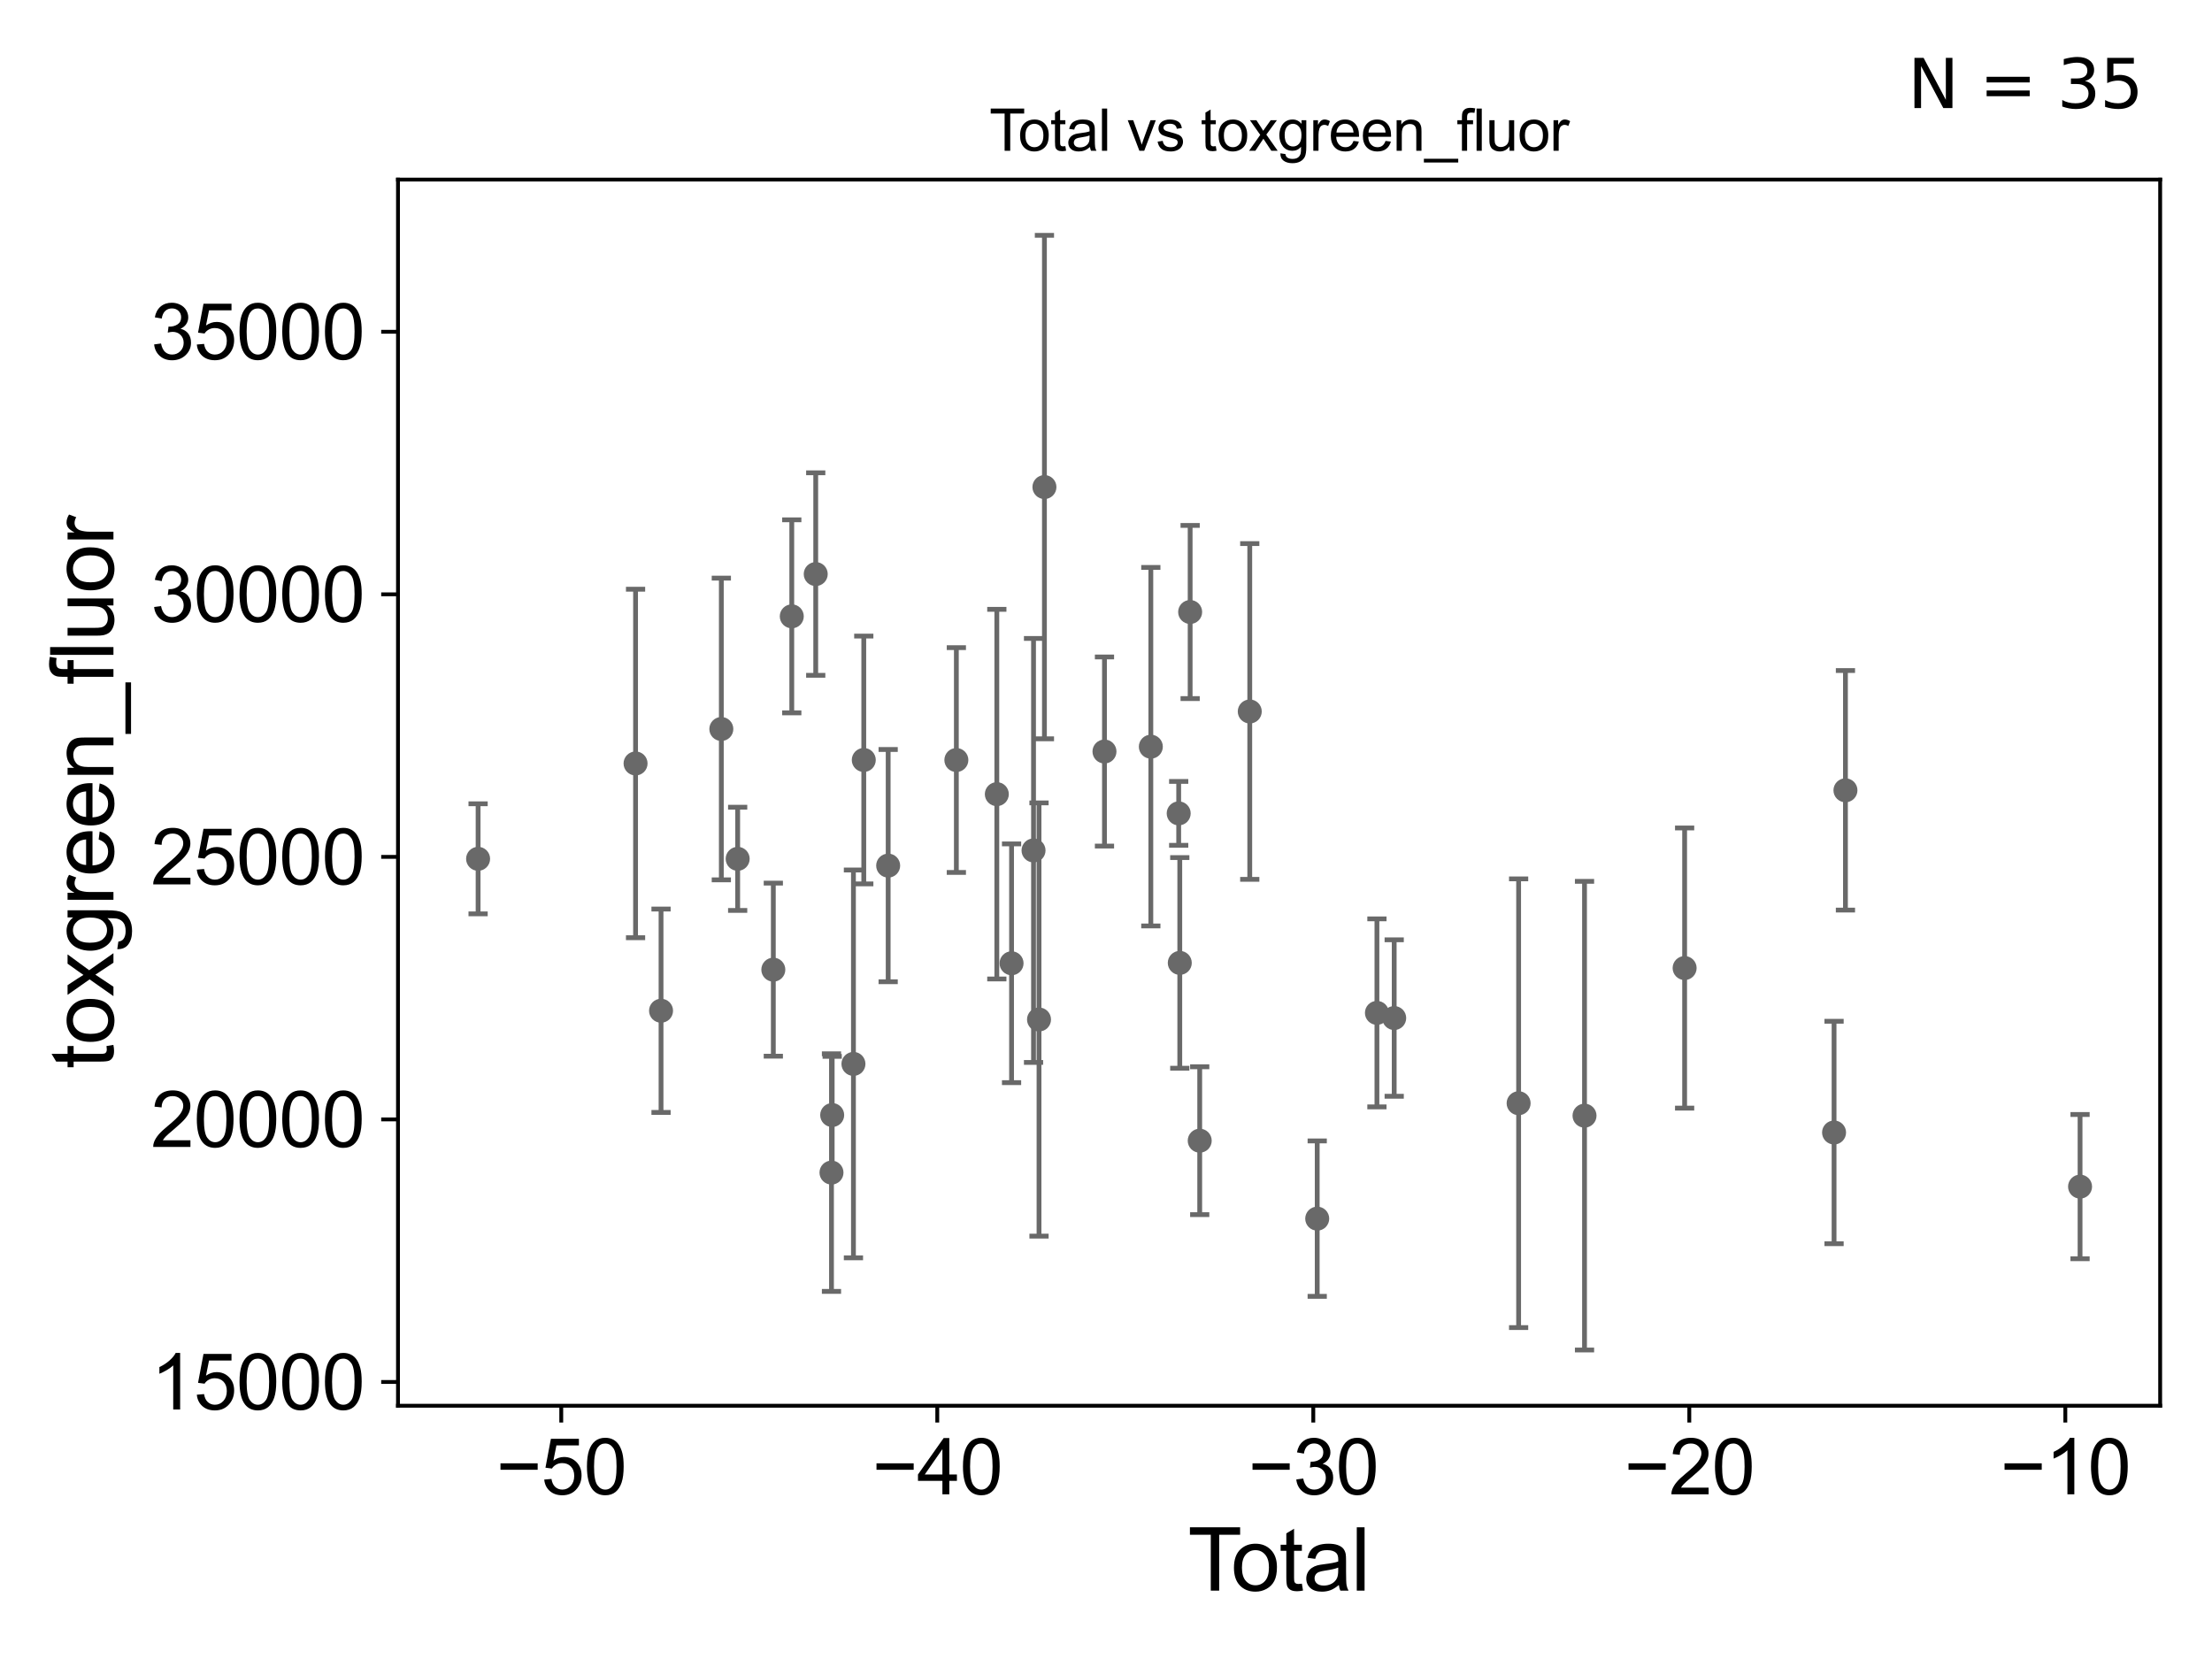 <?xml version="1.0" encoding="utf-8" standalone="no"?>
<!DOCTYPE svg PUBLIC "-//W3C//DTD SVG 1.1//EN"
  "http://www.w3.org/Graphics/SVG/1.1/DTD/svg11.dtd">
<svg xmlns:xlink="http://www.w3.org/1999/xlink" width="460.8pt" height="345.6pt" viewBox="0 0 460.8 345.6" xmlns="http://www.w3.org/2000/svg" version="1.1">
 <defs>
  <style type="text/css">*{stroke-linejoin: round; stroke-linecap: butt}</style>
 </defs>
 <g id="figure_1">
  <g id="patch_1">
   <path d="M 0 345.6 
L 460.8 345.6 
L 460.8 0 
L 0 0 
z
" style="fill: #ffffff"/>
  </g>
  <g id="axes_1">
   <g id="patch_2">
    <path d="M 82.91 292.84 
L 450 292.84 
L 450 37.411 
L 82.91 37.411 
z
" style="fill: #ffffff"/>
   </g>
   <g id="PathCollection_1">
    <defs>
     <path id="m316ec734a6" d="M 0 1.118 
C 0.297 1.118 0.581 1 0.791 0.791 
C 1 0.581 1.118 0.297 1.118 0 
C 1.118 -0.297 1 -0.581 0.791 -0.791 
C 0.581 -1 0.297 -1.118 0 -1.118 
C -0.297 -1.118 -0.581 -1 -0.791 -0.791 
C -1 -0.581 -1.118 -0.297 -1.118 0 
C -1.118 0.297 -1 0.581 -0.791 0.791 
C -0.581 1 -0.297 1.118 0 1.118 
z
" style="stroke: #696969"/>
    </defs>
    <g clip-path="url(#p8ff39dbe0b)">
     <use xlink:href="#m316ec734a6" x="99.596" y="178.908" style="fill: #696969; stroke: #696969"/>
     <use xlink:href="#m316ec734a6" x="230.082" y="156.554" style="fill: #696969; stroke: #696969"/>
     <use xlink:href="#m316ec734a6" x="239.74" y="155.548" style="fill: #696969; stroke: #696969"/>
     <use xlink:href="#m316ec734a6" x="245.543" y="169.441" style="fill: #696969; stroke: #696969"/>
     <use xlink:href="#m316ec734a6" x="245.77" y="200.587" style="fill: #696969; stroke: #696969"/>
     <use xlink:href="#m316ec734a6" x="247.929" y="127.49" style="fill: #696969; stroke: #696969"/>
     <use xlink:href="#m316ec734a6" x="249.923" y="237.626" style="fill: #696969; stroke: #696969"/>
     <use xlink:href="#m316ec734a6" x="217.574" y="101.464" style="fill: #696969; stroke: #696969"/>
     <use xlink:href="#m316ec734a6" x="260.348" y="148.214" style="fill: #696969; stroke: #696969"/>
     <use xlink:href="#m316ec734a6" x="286.839" y="211.002" style="fill: #696969; stroke: #696969"/>
     <use xlink:href="#m316ec734a6" x="290.437" y="212.077" style="fill: #696969; stroke: #696969"/>
     <use xlink:href="#m316ec734a6" x="316.357" y="229.822" style="fill: #696969; stroke: #696969"/>
     <use xlink:href="#m316ec734a6" x="330.085" y="232.413" style="fill: #696969; stroke: #696969"/>
     <use xlink:href="#m316ec734a6" x="350.938" y="201.662" style="fill: #696969; stroke: #696969"/>
     <use xlink:href="#m316ec734a6" x="382.069" y="235.921" style="fill: #696969; stroke: #696969"/>
     <use xlink:href="#m316ec734a6" x="274.4" y="253.865" style="fill: #696969; stroke: #696969"/>
     <use xlink:href="#m316ec734a6" x="384.441" y="164.635" style="fill: #696969; stroke: #696969"/>
     <use xlink:href="#m316ec734a6" x="216.446" y="212.381" style="fill: #696969; stroke: #696969"/>
     <use xlink:href="#m316ec734a6" x="210.726" y="200.667" style="fill: #696969; stroke: #696969"/>
     <use xlink:href="#m316ec734a6" x="132.399" y="159.043" style="fill: #696969; stroke: #696969"/>
     <use xlink:href="#m316ec734a6" x="137.707" y="210.555" style="fill: #696969; stroke: #696969"/>
     <use xlink:href="#m316ec734a6" x="150.266" y="151.863" style="fill: #696969; stroke: #696969"/>
     <use xlink:href="#m316ec734a6" x="153.67" y="178.91" style="fill: #696969; stroke: #696969"/>
     <use xlink:href="#m316ec734a6" x="161.098" y="201.997" style="fill: #696969; stroke: #696969"/>
     <use xlink:href="#m316ec734a6" x="164.942" y="128.393" style="fill: #696969; stroke: #696969"/>
     <use xlink:href="#m316ec734a6" x="215.304" y="177.161" style="fill: #696969; stroke: #696969"/>
     <use xlink:href="#m316ec734a6" x="169.931" y="119.589" style="fill: #696969; stroke: #696969"/>
     <use xlink:href="#m316ec734a6" x="173.358" y="232.283" style="fill: #696969; stroke: #696969"/>
     <use xlink:href="#m316ec734a6" x="177.788" y="221.632" style="fill: #696969; stroke: #696969"/>
     <use xlink:href="#m316ec734a6" x="179.941" y="158.318" style="fill: #696969; stroke: #696969"/>
     <use xlink:href="#m316ec734a6" x="185.021" y="180.324" style="fill: #696969; stroke: #696969"/>
     <use xlink:href="#m316ec734a6" x="199.227" y="158.329" style="fill: #696969; stroke: #696969"/>
     <use xlink:href="#m316ec734a6" x="207.657" y="165.437" style="fill: #696969; stroke: #696969"/>
     <use xlink:href="#m316ec734a6" x="173.214" y="244.273" style="fill: #696969; stroke: #696969"/>
     <use xlink:href="#m316ec734a6" x="433.314" y="247.196" style="fill: #696969; stroke: #696969"/>
    </g>
   </g>
   <g id="matplotlib.axis_1">
    <g id="xtick_1">
     <g id="line2d_1">
      <defs>
       <path id="m9554f28852" d="M 0 0 
L 0 3.5 
" style="stroke: #000000; stroke-width: 0.8"/>
      </defs>
      <g>
       <use xlink:href="#m9554f28852" x="116.919" y="292.84" style="stroke: #000000; stroke-width: 0.8"/>
      </g>
     </g>
     <g id="text_1">
      <!-- −50 -->
      <g transform="translate(103.349 311.293)scale(0.16 -0.16)">
       <defs>
        <path id="ArialMT-2212" d="M 3381 1997 
L 356 1997 
L 356 2522 
L 3381 2522 
L 3381 1997 
z
" transform="scale(0.016)"/>
        <path id="ArialMT-35" d="M 266 1200 
L 856 1250 
Q 922 819 1161 601 
Q 1400 384 1738 384 
Q 2144 384 2425 690 
Q 2706 997 2706 1503 
Q 2706 1984 2436 2262 
Q 2166 2541 1728 2541 
Q 1456 2541 1237 2417 
Q 1019 2294 894 2097 
L 366 2166 
L 809 4519 
L 3088 4519 
L 3088 3981 
L 1259 3981 
L 1013 2750 
Q 1425 3038 1878 3038 
Q 2478 3038 2890 2622 
Q 3303 2206 3303 1553 
Q 3303 931 2941 478 
Q 2500 -78 1738 -78 
Q 1113 -78 717 272 
Q 322 622 266 1200 
z
" transform="scale(0.016)"/>
        <path id="ArialMT-30" d="M 266 2259 
Q 266 3072 433 3567 
Q 600 4063 929 4331 
Q 1259 4600 1759 4600 
Q 2128 4600 2406 4451 
Q 2684 4303 2865 4023 
Q 3047 3744 3150 3342 
Q 3253 2941 3253 2259 
Q 3253 1453 3087 958 
Q 2922 463 2592 192 
Q 2263 -78 1759 -78 
Q 1097 -78 719 397 
Q 266 969 266 2259 
z
M 844 2259 
Q 844 1131 1108 757 
Q 1372 384 1759 384 
Q 2147 384 2411 759 
Q 2675 1134 2675 2259 
Q 2675 3391 2411 3762 
Q 2147 4134 1753 4134 
Q 1366 4134 1134 3806 
Q 844 3388 844 2259 
z
" transform="scale(0.016)"/>
       </defs>
       <use xlink:href="#ArialMT-2212"/>
       <use xlink:href="#ArialMT-35" x="58.398"/>
       <use xlink:href="#ArialMT-30" x="114.014"/>
      </g>
     </g>
    </g>
    <g id="xtick_2">
     <g id="line2d_2">
      <g>
       <use xlink:href="#m9554f28852" x="195.25" y="292.84" style="stroke: #000000; stroke-width: 0.8"/>
      </g>
     </g>
     <g id="text_2">
      <!-- −40 -->
      <g transform="translate(181.68 311.293)scale(0.16 -0.16)">
       <defs>
        <path id="ArialMT-34" d="M 2069 0 
L 2069 1097 
L 81 1097 
L 81 1613 
L 2172 4581 
L 2631 4581 
L 2631 1613 
L 3250 1613 
L 3250 1097 
L 2631 1097 
L 2631 0 
L 2069 0 
z
M 2069 1613 
L 2069 3678 
L 634 1613 
L 2069 1613 
z
" transform="scale(0.016)"/>
       </defs>
       <use xlink:href="#ArialMT-2212"/>
       <use xlink:href="#ArialMT-34" x="58.398"/>
       <use xlink:href="#ArialMT-30" x="114.014"/>
      </g>
     </g>
    </g>
    <g id="xtick_3">
     <g id="line2d_3">
      <g>
       <use xlink:href="#m9554f28852" x="273.581" y="292.84" style="stroke: #000000; stroke-width: 0.8"/>
      </g>
     </g>
     <g id="text_3">
      <!-- −30 -->
      <g transform="translate(260.011 311.293)scale(0.16 -0.16)">
       <defs>
        <path id="ArialMT-33" d="M 269 1209 
L 831 1284 
Q 928 806 1161 595 
Q 1394 384 1728 384 
Q 2125 384 2398 659 
Q 2672 934 2672 1341 
Q 2672 1728 2419 1979 
Q 2166 2231 1775 2231 
Q 1616 2231 1378 2169 
L 1441 2663 
Q 1497 2656 1531 2656 
Q 1891 2656 2178 2843 
Q 2466 3031 2466 3422 
Q 2466 3731 2256 3934 
Q 2047 4138 1716 4138 
Q 1388 4138 1169 3931 
Q 950 3725 888 3313 
L 325 3413 
Q 428 3978 793 4289 
Q 1159 4600 1703 4600 
Q 2078 4600 2393 4439 
Q 2709 4278 2876 4000 
Q 3044 3722 3044 3409 
Q 3044 3113 2884 2869 
Q 2725 2625 2413 2481 
Q 2819 2388 3044 2092 
Q 3269 1797 3269 1353 
Q 3269 753 2831 336 
Q 2394 -81 1725 -81 
Q 1122 -81 723 278 
Q 325 638 269 1209 
z
" transform="scale(0.016)"/>
       </defs>
       <use xlink:href="#ArialMT-2212"/>
       <use xlink:href="#ArialMT-33" x="58.398"/>
       <use xlink:href="#ArialMT-30" x="114.014"/>
      </g>
     </g>
    </g>
    <g id="xtick_4">
     <g id="line2d_4">
      <g>
       <use xlink:href="#m9554f28852" x="351.912" y="292.84" style="stroke: #000000; stroke-width: 0.8"/>
      </g>
     </g>
     <g id="text_4">
      <!-- −20 -->
      <g transform="translate(338.342 311.293)scale(0.16 -0.16)">
       <defs>
        <path id="ArialMT-32" d="M 3222 541 
L 3222 0 
L 194 0 
Q 188 203 259 391 
Q 375 700 629 1000 
Q 884 1300 1366 1694 
Q 2113 2306 2375 2664 
Q 2638 3022 2638 3341 
Q 2638 3675 2398 3904 
Q 2159 4134 1775 4134 
Q 1369 4134 1125 3890 
Q 881 3647 878 3216 
L 300 3275 
Q 359 3922 746 4261 
Q 1134 4600 1788 4600 
Q 2447 4600 2831 4234 
Q 3216 3869 3216 3328 
Q 3216 3053 3103 2787 
Q 2991 2522 2730 2228 
Q 2469 1934 1863 1422 
Q 1356 997 1212 845 
Q 1069 694 975 541 
L 3222 541 
z
" transform="scale(0.016)"/>
       </defs>
       <use xlink:href="#ArialMT-2212"/>
       <use xlink:href="#ArialMT-32" x="58.398"/>
       <use xlink:href="#ArialMT-30" x="114.014"/>
      </g>
     </g>
    </g>
    <g id="xtick_5">
     <g id="line2d_5">
      <g>
       <use xlink:href="#m9554f28852" x="430.244" y="292.84" style="stroke: #000000; stroke-width: 0.8"/>
      </g>
     </g>
     <g id="text_5">
      <!-- −10 -->
      <g transform="translate(416.674 311.293)scale(0.16 -0.16)">
       <defs>
        <path id="ArialMT-31" d="M 2384 0 
L 1822 0 
L 1822 3584 
Q 1619 3391 1289 3197 
Q 959 3003 697 2906 
L 697 3450 
Q 1169 3672 1522 3987 
Q 1875 4303 2022 4600 
L 2384 4600 
L 2384 0 
z
" transform="scale(0.016)"/>
       </defs>
       <use xlink:href="#ArialMT-2212"/>
       <use xlink:href="#ArialMT-31" x="58.398"/>
       <use xlink:href="#ArialMT-30" x="114.014"/>
      </g>
     </g>
    </g>
    <g id="text_6">
     <!-- Total -->
     <g transform="translate(247.45 331.357)scale(0.18 -0.18)">
      <defs>
       <path id="ArialMT-54" d="M 1659 0 
L 1659 4041 
L 150 4041 
L 150 4581 
L 3781 4581 
L 3781 4041 
L 2266 4041 
L 2266 0 
L 1659 0 
z
" transform="scale(0.016)"/>
       <path id="ArialMT-6f" d="M 213 1659 
Q 213 2581 725 3025 
Q 1153 3394 1769 3394 
Q 2453 3394 2887 2945 
Q 3322 2497 3322 1706 
Q 3322 1066 3130 698 
Q 2938 331 2570 128 
Q 2203 -75 1769 -75 
Q 1072 -75 642 372 
Q 213 819 213 1659 
z
M 791 1659 
Q 791 1022 1069 705 
Q 1347 388 1769 388 
Q 2188 388 2466 706 
Q 2744 1025 2744 1678 
Q 2744 2294 2464 2611 
Q 2184 2928 1769 2928 
Q 1347 2928 1069 2612 
Q 791 2297 791 1659 
z
" transform="scale(0.016)"/>
       <path id="ArialMT-74" d="M 1650 503 
L 1731 6 
Q 1494 -44 1306 -44 
Q 1000 -44 831 53 
Q 663 150 594 308 
Q 525 466 525 972 
L 525 2881 
L 113 2881 
L 113 3319 
L 525 3319 
L 525 4141 
L 1084 4478 
L 1084 3319 
L 1650 3319 
L 1650 2881 
L 1084 2881 
L 1084 941 
Q 1084 700 1114 631 
Q 1144 563 1211 522 
Q 1278 481 1403 481 
Q 1497 481 1650 503 
z
" transform="scale(0.016)"/>
       <path id="ArialMT-61" d="M 2588 409 
Q 2275 144 1986 34 
Q 1697 -75 1366 -75 
Q 819 -75 525 192 
Q 231 459 231 875 
Q 231 1119 342 1320 
Q 453 1522 633 1644 
Q 813 1766 1038 1828 
Q 1203 1872 1538 1913 
Q 2219 1994 2541 2106 
Q 2544 2222 2544 2253 
Q 2544 2597 2384 2738 
Q 2169 2928 1744 2928 
Q 1347 2928 1158 2789 
Q 969 2650 878 2297 
L 328 2372 
Q 403 2725 575 2942 
Q 747 3159 1072 3276 
Q 1397 3394 1825 3394 
Q 2250 3394 2515 3294 
Q 2781 3194 2906 3042 
Q 3031 2891 3081 2659 
Q 3109 2516 3109 2141 
L 3109 1391 
Q 3109 606 3145 398 
Q 3181 191 3288 0 
L 2700 0 
Q 2613 175 2588 409 
z
M 2541 1666 
Q 2234 1541 1622 1453 
Q 1275 1403 1131 1340 
Q 988 1278 909 1158 
Q 831 1038 831 891 
Q 831 666 1001 516 
Q 1172 366 1500 366 
Q 1825 366 2078 508 
Q 2331 650 2450 897 
Q 2541 1088 2541 1459 
L 2541 1666 
z
" transform="scale(0.016)"/>
       <path id="ArialMT-6c" d="M 409 0 
L 409 4581 
L 972 4581 
L 972 0 
L 409 0 
z
" transform="scale(0.016)"/>
      </defs>
      <use xlink:href="#ArialMT-54"/>
      <use xlink:href="#ArialMT-6f" x="49.959"/>
      <use xlink:href="#ArialMT-74" x="105.574"/>
      <use xlink:href="#ArialMT-61" x="133.357"/>
      <use xlink:href="#ArialMT-6c" x="188.973"/>
     </g>
    </g>
   </g>
   <g id="matplotlib.axis_2">
    <g id="ytick_1">
     <g id="line2d_6">
      <defs>
       <path id="ma97b0a9fa2" d="M 0 0 
L -3.5 0 
" style="stroke: #000000; stroke-width: 0.8"/>
      </defs>
      <g>
       <use xlink:href="#ma97b0a9fa2" x="82.91" y="287.89" style="stroke: #000000; stroke-width: 0.8"/>
      </g>
     </g>
     <g id="text_7">
      <!-- 15000 -->
      <g transform="translate(31.422 293.616)scale(0.16 -0.16)">
       <use xlink:href="#ArialMT-31"/>
       <use xlink:href="#ArialMT-35" x="55.615"/>
       <use xlink:href="#ArialMT-30" x="111.23"/>
       <use xlink:href="#ArialMT-30" x="166.846"/>
       <use xlink:href="#ArialMT-30" x="222.461"/>
      </g>
     </g>
    </g>
    <g id="ytick_2">
     <g id="line2d_7">
      <g>
       <use xlink:href="#ma97b0a9fa2" x="82.91" y="233.197" style="stroke: #000000; stroke-width: 0.8"/>
      </g>
     </g>
     <g id="text_8">
      <!-- 20000 -->
      <g transform="translate(31.422 238.923)scale(0.16 -0.16)">
       <use xlink:href="#ArialMT-32"/>
       <use xlink:href="#ArialMT-30" x="55.615"/>
       <use xlink:href="#ArialMT-30" x="111.23"/>
       <use xlink:href="#ArialMT-30" x="166.846"/>
       <use xlink:href="#ArialMT-30" x="222.461"/>
      </g>
     </g>
    </g>
    <g id="ytick_3">
     <g id="line2d_8">
      <g>
       <use xlink:href="#ma97b0a9fa2" x="82.91" y="178.503" style="stroke: #000000; stroke-width: 0.8"/>
      </g>
     </g>
     <g id="text_9">
      <!-- 25000 -->
      <g transform="translate(31.422 184.23)scale(0.16 -0.16)">
       <use xlink:href="#ArialMT-32"/>
       <use xlink:href="#ArialMT-35" x="55.615"/>
       <use xlink:href="#ArialMT-30" x="111.23"/>
       <use xlink:href="#ArialMT-30" x="166.846"/>
       <use xlink:href="#ArialMT-30" x="222.461"/>
      </g>
     </g>
    </g>
    <g id="ytick_4">
     <g id="line2d_9">
      <g>
       <use xlink:href="#ma97b0a9fa2" x="82.91" y="123.81" style="stroke: #000000; stroke-width: 0.8"/>
      </g>
     </g>
     <g id="text_10">
      <!-- 30000 -->
      <g transform="translate(31.422 129.536)scale(0.16 -0.16)">
       <use xlink:href="#ArialMT-33"/>
       <use xlink:href="#ArialMT-30" x="55.615"/>
       <use xlink:href="#ArialMT-30" x="111.23"/>
       <use xlink:href="#ArialMT-30" x="166.846"/>
       <use xlink:href="#ArialMT-30" x="222.461"/>
      </g>
     </g>
    </g>
    <g id="ytick_5">
     <g id="line2d_10">
      <g>
       <use xlink:href="#ma97b0a9fa2" x="82.91" y="69.117" style="stroke: #000000; stroke-width: 0.8"/>
      </g>
     </g>
     <g id="text_11">
      <!-- 35000 -->
      <g transform="translate(31.422 74.843)scale(0.16 -0.16)">
       <use xlink:href="#ArialMT-33"/>
       <use xlink:href="#ArialMT-35" x="55.615"/>
       <use xlink:href="#ArialMT-30" x="111.23"/>
       <use xlink:href="#ArialMT-30" x="166.846"/>
       <use xlink:href="#ArialMT-30" x="222.461"/>
      </g>
     </g>
    </g>
    <g id="text_12">
     <!-- toxgreen_fluor -->
     <g transform="translate(23.634 222.658)rotate(-90)scale(0.18 -0.18)">
      <defs>
       <path id="ArialMT-78" d="M 47 0 
L 1259 1725 
L 138 3319 
L 841 3319 
L 1350 2541 
Q 1494 2319 1581 2169 
Q 1719 2375 1834 2534 
L 2394 3319 
L 3066 3319 
L 1919 1756 
L 3153 0 
L 2463 0 
L 1781 1031 
L 1600 1309 
L 728 0 
L 47 0 
z
" transform="scale(0.016)"/>
       <path id="ArialMT-67" d="M 319 -275 
L 866 -356 
Q 900 -609 1056 -725 
Q 1266 -881 1628 -881 
Q 2019 -881 2231 -725 
Q 2444 -569 2519 -288 
Q 2563 -116 2559 434 
Q 2191 0 1641 0 
Q 956 0 581 494 
Q 206 988 206 1678 
Q 206 2153 378 2554 
Q 550 2956 876 3175 
Q 1203 3394 1644 3394 
Q 2231 3394 2613 2919 
L 2613 3319 
L 3131 3319 
L 3131 450 
Q 3131 -325 2973 -648 
Q 2816 -972 2473 -1159 
Q 2131 -1347 1631 -1347 
Q 1038 -1347 672 -1080 
Q 306 -813 319 -275 
z
M 784 1719 
Q 784 1066 1043 766 
Q 1303 466 1694 466 
Q 2081 466 2343 764 
Q 2606 1063 2606 1700 
Q 2606 2309 2336 2618 
Q 2066 2928 1684 2928 
Q 1309 2928 1046 2623 
Q 784 2319 784 1719 
z
" transform="scale(0.016)"/>
       <path id="ArialMT-72" d="M 416 0 
L 416 3319 
L 922 3319 
L 922 2816 
Q 1116 3169 1280 3281 
Q 1444 3394 1641 3394 
Q 1925 3394 2219 3213 
L 2025 2691 
Q 1819 2813 1613 2813 
Q 1428 2813 1281 2702 
Q 1134 2591 1072 2394 
Q 978 2094 978 1738 
L 978 0 
L 416 0 
z
" transform="scale(0.016)"/>
       <path id="ArialMT-65" d="M 2694 1069 
L 3275 997 
Q 3138 488 2766 206 
Q 2394 -75 1816 -75 
Q 1088 -75 661 373 
Q 234 822 234 1631 
Q 234 2469 665 2931 
Q 1097 3394 1784 3394 
Q 2450 3394 2872 2941 
Q 3294 2488 3294 1666 
Q 3294 1616 3291 1516 
L 816 1516 
Q 847 969 1125 678 
Q 1403 388 1819 388 
Q 2128 388 2347 550 
Q 2566 713 2694 1069 
z
M 847 1978 
L 2700 1978 
Q 2663 2397 2488 2606 
Q 2219 2931 1791 2931 
Q 1403 2931 1139 2672 
Q 875 2413 847 1978 
z
" transform="scale(0.016)"/>
       <path id="ArialMT-6e" d="M 422 0 
L 422 3319 
L 928 3319 
L 928 2847 
Q 1294 3394 1984 3394 
Q 2284 3394 2536 3286 
Q 2788 3178 2913 3003 
Q 3038 2828 3088 2588 
Q 3119 2431 3119 2041 
L 3119 0 
L 2556 0 
L 2556 2019 
Q 2556 2363 2490 2533 
Q 2425 2703 2258 2804 
Q 2091 2906 1866 2906 
Q 1506 2906 1245 2678 
Q 984 2450 984 1813 
L 984 0 
L 422 0 
z
" transform="scale(0.016)"/>
       <path id="ArialMT-5f" d="M -97 -1272 
L -97 -866 
L 3631 -866 
L 3631 -1272 
L -97 -1272 
z
" transform="scale(0.016)"/>
       <path id="ArialMT-66" d="M 556 0 
L 556 2881 
L 59 2881 
L 59 3319 
L 556 3319 
L 556 3672 
Q 556 4006 616 4169 
Q 697 4388 901 4523 
Q 1106 4659 1475 4659 
Q 1713 4659 2000 4603 
L 1916 4113 
Q 1741 4144 1584 4144 
Q 1328 4144 1222 4034 
Q 1116 3925 1116 3625 
L 1116 3319 
L 1763 3319 
L 1763 2881 
L 1116 2881 
L 1116 0 
L 556 0 
z
" transform="scale(0.016)"/>
       <path id="ArialMT-75" d="M 2597 0 
L 2597 488 
Q 2209 -75 1544 -75 
Q 1250 -75 995 37 
Q 741 150 617 320 
Q 494 491 444 738 
Q 409 903 409 1263 
L 409 3319 
L 972 3319 
L 972 1478 
Q 972 1038 1006 884 
Q 1059 663 1231 536 
Q 1403 409 1656 409 
Q 1909 409 2131 539 
Q 2353 669 2445 892 
Q 2538 1116 2538 1541 
L 2538 3319 
L 3100 3319 
L 3100 0 
L 2597 0 
z
" transform="scale(0.016)"/>
      </defs>
      <use xlink:href="#ArialMT-74"/>
      <use xlink:href="#ArialMT-6f" x="27.783"/>
      <use xlink:href="#ArialMT-78" x="83.398"/>
      <use xlink:href="#ArialMT-67" x="133.398"/>
      <use xlink:href="#ArialMT-72" x="189.014"/>
      <use xlink:href="#ArialMT-65" x="222.314"/>
      <use xlink:href="#ArialMT-65" x="277.93"/>
      <use xlink:href="#ArialMT-6e" x="333.545"/>
      <use xlink:href="#ArialMT-5f" x="389.16"/>
      <use xlink:href="#ArialMT-66" x="444.775"/>
      <use xlink:href="#ArialMT-6c" x="472.559"/>
      <use xlink:href="#ArialMT-75" x="494.775"/>
      <use xlink:href="#ArialMT-6f" x="550.391"/>
      <use xlink:href="#ArialMT-72" x="606.006"/>
     </g>
    </g>
   </g>
   <g id="LineCollection_1">
    <path d="M 99.596 190.375 
L 99.596 167.44 
" clip-path="url(#p8ff39dbe0b)" style="fill: none; stroke: #696969"/>
    <path d="M 230.082 176.254 
L 230.082 136.855 
" clip-path="url(#p8ff39dbe0b)" style="fill: none; stroke: #696969"/>
    <path d="M 239.74 192.89 
L 239.74 118.207 
" clip-path="url(#p8ff39dbe0b)" style="fill: none; stroke: #696969"/>
    <path d="M 245.543 176.097 
L 245.543 162.785 
" clip-path="url(#p8ff39dbe0b)" style="fill: none; stroke: #696969"/>
    <path d="M 245.77 222.527 
L 245.77 178.646 
" clip-path="url(#p8ff39dbe0b)" style="fill: none; stroke: #696969"/>
    <path d="M 247.929 145.527 
L 247.929 109.453 
" clip-path="url(#p8ff39dbe0b)" style="fill: none; stroke: #696969"/>
    <path d="M 249.923 253.025 
L 249.923 222.228 
" clip-path="url(#p8ff39dbe0b)" style="fill: none; stroke: #696969"/>
    <path d="M 217.574 153.906 
L 217.574 49.022 
" clip-path="url(#p8ff39dbe0b)" style="fill: none; stroke: #696969"/>
    <path d="M 260.348 183.186 
L 260.348 113.242 
" clip-path="url(#p8ff39dbe0b)" style="fill: none; stroke: #696969"/>
    <path d="M 286.839 230.585 
L 286.839 191.42 
" clip-path="url(#p8ff39dbe0b)" style="fill: none; stroke: #696969"/>
    <path d="M 290.437 228.373 
L 290.437 195.781 
" clip-path="url(#p8ff39dbe0b)" style="fill: none; stroke: #696969"/>
    <path d="M 316.357 276.561 
L 316.357 183.083 
" clip-path="url(#p8ff39dbe0b)" style="fill: none; stroke: #696969"/>
    <path d="M 330.085 281.23 
L 330.085 183.597 
" clip-path="url(#p8ff39dbe0b)" style="fill: none; stroke: #696969"/>
    <path d="M 350.938 230.843 
L 350.938 172.481 
" clip-path="url(#p8ff39dbe0b)" style="fill: none; stroke: #696969"/>
    <path d="M 382.069 259.09 
L 382.069 212.751 
" clip-path="url(#p8ff39dbe0b)" style="fill: none; stroke: #696969"/>
    <path d="M 274.4 270.054 
L 274.4 237.675 
" clip-path="url(#p8ff39dbe0b)" style="fill: none; stroke: #696969"/>
    <path d="M 384.441 189.583 
L 384.441 139.687 
" clip-path="url(#p8ff39dbe0b)" style="fill: none; stroke: #696969"/>
    <path d="M 216.446 257.506 
L 216.446 167.255 
" clip-path="url(#p8ff39dbe0b)" style="fill: none; stroke: #696969"/>
    <path d="M 210.726 225.535 
L 210.726 175.799 
" clip-path="url(#p8ff39dbe0b)" style="fill: none; stroke: #696969"/>
    <path d="M 132.399 195.34 
L 132.399 122.745 
" clip-path="url(#p8ff39dbe0b)" style="fill: none; stroke: #696969"/>
    <path d="M 137.707 231.739 
L 137.707 189.372 
" clip-path="url(#p8ff39dbe0b)" style="fill: none; stroke: #696969"/>
    <path d="M 150.266 183.29 
L 150.266 120.435 
" clip-path="url(#p8ff39dbe0b)" style="fill: none; stroke: #696969"/>
    <path d="M 153.67 189.663 
L 153.67 168.157 
" clip-path="url(#p8ff39dbe0b)" style="fill: none; stroke: #696969"/>
    <path d="M 161.098 220.022 
L 161.098 183.972 
" clip-path="url(#p8ff39dbe0b)" style="fill: none; stroke: #696969"/>
    <path d="M 164.942 148.501 
L 164.942 108.285 
" clip-path="url(#p8ff39dbe0b)" style="fill: none; stroke: #696969"/>
    <path d="M 215.304 221.324 
L 215.304 132.998 
" clip-path="url(#p8ff39dbe0b)" style="fill: none; stroke: #696969"/>
    <path d="M 169.931 140.679 
L 169.931 98.498 
" clip-path="url(#p8ff39dbe0b)" style="fill: none; stroke: #696969"/>
    <path d="M 173.358 244.506 
L 173.358 220.059 
" clip-path="url(#p8ff39dbe0b)" style="fill: none; stroke: #696969"/>
    <path d="M 177.788 262.028 
L 177.788 181.236 
" clip-path="url(#p8ff39dbe0b)" style="fill: none; stroke: #696969"/>
    <path d="M 179.941 184.126 
L 179.941 132.511 
" clip-path="url(#p8ff39dbe0b)" style="fill: none; stroke: #696969"/>
    <path d="M 185.021 204.514 
L 185.021 156.133 
" clip-path="url(#p8ff39dbe0b)" style="fill: none; stroke: #696969"/>
    <path d="M 199.227 181.745 
L 199.227 134.914 
" clip-path="url(#p8ff39dbe0b)" style="fill: none; stroke: #696969"/>
    <path d="M 207.657 203.938 
L 207.657 126.935 
" clip-path="url(#p8ff39dbe0b)" style="fill: none; stroke: #696969"/>
    <path d="M 173.214 269.022 
L 173.214 219.524 
" clip-path="url(#p8ff39dbe0b)" style="fill: none; stroke: #696969"/>
    <path d="M 433.314 262.221 
L 433.314 232.17 
" clip-path="url(#p8ff39dbe0b)" style="fill: none; stroke: #696969"/>
   </g>
   <g id="line2d_11">
    <defs>
     <path id="mc3b4ac741e" d="M 2 0 
L -2 -0 
" style="stroke: #696969"/>
    </defs>
    <g clip-path="url(#p8ff39dbe0b)">
     <use xlink:href="#mc3b4ac741e" x="99.596" y="190.375" style="fill: #696969; stroke: #696969"/>
     <use xlink:href="#mc3b4ac741e" x="230.082" y="176.254" style="fill: #696969; stroke: #696969"/>
     <use xlink:href="#mc3b4ac741e" x="239.74" y="192.89" style="fill: #696969; stroke: #696969"/>
     <use xlink:href="#mc3b4ac741e" x="245.543" y="176.097" style="fill: #696969; stroke: #696969"/>
     <use xlink:href="#mc3b4ac741e" x="245.77" y="222.527" style="fill: #696969; stroke: #696969"/>
     <use xlink:href="#mc3b4ac741e" x="247.929" y="145.527" style="fill: #696969; stroke: #696969"/>
     <use xlink:href="#mc3b4ac741e" x="249.923" y="253.025" style="fill: #696969; stroke: #696969"/>
     <use xlink:href="#mc3b4ac741e" x="217.574" y="153.906" style="fill: #696969; stroke: #696969"/>
     <use xlink:href="#mc3b4ac741e" x="260.348" y="183.186" style="fill: #696969; stroke: #696969"/>
     <use xlink:href="#mc3b4ac741e" x="286.839" y="230.585" style="fill: #696969; stroke: #696969"/>
     <use xlink:href="#mc3b4ac741e" x="290.437" y="228.373" style="fill: #696969; stroke: #696969"/>
     <use xlink:href="#mc3b4ac741e" x="316.357" y="276.561" style="fill: #696969; stroke: #696969"/>
     <use xlink:href="#mc3b4ac741e" x="330.085" y="281.23" style="fill: #696969; stroke: #696969"/>
     <use xlink:href="#mc3b4ac741e" x="350.938" y="230.843" style="fill: #696969; stroke: #696969"/>
     <use xlink:href="#mc3b4ac741e" x="382.069" y="259.09" style="fill: #696969; stroke: #696969"/>
     <use xlink:href="#mc3b4ac741e" x="274.4" y="270.054" style="fill: #696969; stroke: #696969"/>
     <use xlink:href="#mc3b4ac741e" x="384.441" y="189.583" style="fill: #696969; stroke: #696969"/>
     <use xlink:href="#mc3b4ac741e" x="216.446" y="257.506" style="fill: #696969; stroke: #696969"/>
     <use xlink:href="#mc3b4ac741e" x="210.726" y="225.535" style="fill: #696969; stroke: #696969"/>
     <use xlink:href="#mc3b4ac741e" x="132.399" y="195.34" style="fill: #696969; stroke: #696969"/>
     <use xlink:href="#mc3b4ac741e" x="137.707" y="231.739" style="fill: #696969; stroke: #696969"/>
     <use xlink:href="#mc3b4ac741e" x="150.266" y="183.29" style="fill: #696969; stroke: #696969"/>
     <use xlink:href="#mc3b4ac741e" x="153.67" y="189.663" style="fill: #696969; stroke: #696969"/>
     <use xlink:href="#mc3b4ac741e" x="161.098" y="220.022" style="fill: #696969; stroke: #696969"/>
     <use xlink:href="#mc3b4ac741e" x="164.942" y="148.501" style="fill: #696969; stroke: #696969"/>
     <use xlink:href="#mc3b4ac741e" x="215.304" y="221.324" style="fill: #696969; stroke: #696969"/>
     <use xlink:href="#mc3b4ac741e" x="169.931" y="140.679" style="fill: #696969; stroke: #696969"/>
     <use xlink:href="#mc3b4ac741e" x="173.358" y="244.506" style="fill: #696969; stroke: #696969"/>
     <use xlink:href="#mc3b4ac741e" x="177.788" y="262.028" style="fill: #696969; stroke: #696969"/>
     <use xlink:href="#mc3b4ac741e" x="179.941" y="184.126" style="fill: #696969; stroke: #696969"/>
     <use xlink:href="#mc3b4ac741e" x="185.021" y="204.514" style="fill: #696969; stroke: #696969"/>
     <use xlink:href="#mc3b4ac741e" x="199.227" y="181.745" style="fill: #696969; stroke: #696969"/>
     <use xlink:href="#mc3b4ac741e" x="207.657" y="203.938" style="fill: #696969; stroke: #696969"/>
     <use xlink:href="#mc3b4ac741e" x="173.214" y="269.022" style="fill: #696969; stroke: #696969"/>
     <use xlink:href="#mc3b4ac741e" x="433.314" y="262.221" style="fill: #696969; stroke: #696969"/>
    </g>
   </g>
   <g id="line2d_12">
    <g clip-path="url(#p8ff39dbe0b)">
     <use xlink:href="#mc3b4ac741e" x="99.596" y="167.44" style="fill: #696969; stroke: #696969"/>
     <use xlink:href="#mc3b4ac741e" x="230.082" y="136.855" style="fill: #696969; stroke: #696969"/>
     <use xlink:href="#mc3b4ac741e" x="239.74" y="118.207" style="fill: #696969; stroke: #696969"/>
     <use xlink:href="#mc3b4ac741e" x="245.543" y="162.785" style="fill: #696969; stroke: #696969"/>
     <use xlink:href="#mc3b4ac741e" x="245.77" y="178.646" style="fill: #696969; stroke: #696969"/>
     <use xlink:href="#mc3b4ac741e" x="247.929" y="109.453" style="fill: #696969; stroke: #696969"/>
     <use xlink:href="#mc3b4ac741e" x="249.923" y="222.228" style="fill: #696969; stroke: #696969"/>
     <use xlink:href="#mc3b4ac741e" x="217.574" y="49.022" style="fill: #696969; stroke: #696969"/>
     <use xlink:href="#mc3b4ac741e" x="260.348" y="113.242" style="fill: #696969; stroke: #696969"/>
     <use xlink:href="#mc3b4ac741e" x="286.839" y="191.42" style="fill: #696969; stroke: #696969"/>
     <use xlink:href="#mc3b4ac741e" x="290.437" y="195.781" style="fill: #696969; stroke: #696969"/>
     <use xlink:href="#mc3b4ac741e" x="316.357" y="183.083" style="fill: #696969; stroke: #696969"/>
     <use xlink:href="#mc3b4ac741e" x="330.085" y="183.597" style="fill: #696969; stroke: #696969"/>
     <use xlink:href="#mc3b4ac741e" x="350.938" y="172.481" style="fill: #696969; stroke: #696969"/>
     <use xlink:href="#mc3b4ac741e" x="382.069" y="212.751" style="fill: #696969; stroke: #696969"/>
     <use xlink:href="#mc3b4ac741e" x="274.4" y="237.675" style="fill: #696969; stroke: #696969"/>
     <use xlink:href="#mc3b4ac741e" x="384.441" y="139.687" style="fill: #696969; stroke: #696969"/>
     <use xlink:href="#mc3b4ac741e" x="216.446" y="167.255" style="fill: #696969; stroke: #696969"/>
     <use xlink:href="#mc3b4ac741e" x="210.726" y="175.799" style="fill: #696969; stroke: #696969"/>
     <use xlink:href="#mc3b4ac741e" x="132.399" y="122.745" style="fill: #696969; stroke: #696969"/>
     <use xlink:href="#mc3b4ac741e" x="137.707" y="189.372" style="fill: #696969; stroke: #696969"/>
     <use xlink:href="#mc3b4ac741e" x="150.266" y="120.435" style="fill: #696969; stroke: #696969"/>
     <use xlink:href="#mc3b4ac741e" x="153.67" y="168.157" style="fill: #696969; stroke: #696969"/>
     <use xlink:href="#mc3b4ac741e" x="161.098" y="183.972" style="fill: #696969; stroke: #696969"/>
     <use xlink:href="#mc3b4ac741e" x="164.942" y="108.285" style="fill: #696969; stroke: #696969"/>
     <use xlink:href="#mc3b4ac741e" x="215.304" y="132.998" style="fill: #696969; stroke: #696969"/>
     <use xlink:href="#mc3b4ac741e" x="169.931" y="98.498" style="fill: #696969; stroke: #696969"/>
     <use xlink:href="#mc3b4ac741e" x="173.358" y="220.059" style="fill: #696969; stroke: #696969"/>
     <use xlink:href="#mc3b4ac741e" x="177.788" y="181.236" style="fill: #696969; stroke: #696969"/>
     <use xlink:href="#mc3b4ac741e" x="179.941" y="132.511" style="fill: #696969; stroke: #696969"/>
     <use xlink:href="#mc3b4ac741e" x="185.021" y="156.133" style="fill: #696969; stroke: #696969"/>
     <use xlink:href="#mc3b4ac741e" x="199.227" y="134.914" style="fill: #696969; stroke: #696969"/>
     <use xlink:href="#mc3b4ac741e" x="207.657" y="126.935" style="fill: #696969; stroke: #696969"/>
     <use xlink:href="#mc3b4ac741e" x="173.214" y="219.524" style="fill: #696969; stroke: #696969"/>
     <use xlink:href="#mc3b4ac741e" x="433.314" y="232.17" style="fill: #696969; stroke: #696969"/>
    </g>
   </g>
   <g id="line2d_13">
    <defs>
     <path id="m6ae7be2e36" d="M 0 2 
C 0.53 2 1.039 1.789 1.414 1.414 
C 1.789 1.039 2 0.53 2 0 
C 2 -0.53 1.789 -1.039 1.414 -1.414 
C 1.039 -1.789 0.53 -2 0 -2 
C -0.53 -2 -1.039 -1.789 -1.414 -1.414 
C -1.789 -1.039 -2 -0.53 -2 0 
C -2 0.53 -1.789 1.039 -1.414 1.414 
C -1.039 1.789 -0.53 2 0 2 
z
" style="stroke: #696969"/>
    </defs>
    <g clip-path="url(#p8ff39dbe0b)">
     <use xlink:href="#m6ae7be2e36" x="99.596" y="178.908" style="fill: #696969; stroke: #696969"/>
     <use xlink:href="#m6ae7be2e36" x="230.082" y="156.554" style="fill: #696969; stroke: #696969"/>
     <use xlink:href="#m6ae7be2e36" x="239.74" y="155.548" style="fill: #696969; stroke: #696969"/>
     <use xlink:href="#m6ae7be2e36" x="245.543" y="169.441" style="fill: #696969; stroke: #696969"/>
     <use xlink:href="#m6ae7be2e36" x="245.77" y="200.587" style="fill: #696969; stroke: #696969"/>
     <use xlink:href="#m6ae7be2e36" x="247.929" y="127.49" style="fill: #696969; stroke: #696969"/>
     <use xlink:href="#m6ae7be2e36" x="249.923" y="237.626" style="fill: #696969; stroke: #696969"/>
     <use xlink:href="#m6ae7be2e36" x="217.574" y="101.464" style="fill: #696969; stroke: #696969"/>
     <use xlink:href="#m6ae7be2e36" x="260.348" y="148.214" style="fill: #696969; stroke: #696969"/>
     <use xlink:href="#m6ae7be2e36" x="286.839" y="211.002" style="fill: #696969; stroke: #696969"/>
     <use xlink:href="#m6ae7be2e36" x="290.437" y="212.077" style="fill: #696969; stroke: #696969"/>
     <use xlink:href="#m6ae7be2e36" x="316.357" y="229.822" style="fill: #696969; stroke: #696969"/>
     <use xlink:href="#m6ae7be2e36" x="330.085" y="232.413" style="fill: #696969; stroke: #696969"/>
     <use xlink:href="#m6ae7be2e36" x="350.938" y="201.662" style="fill: #696969; stroke: #696969"/>
     <use xlink:href="#m6ae7be2e36" x="382.069" y="235.921" style="fill: #696969; stroke: #696969"/>
     <use xlink:href="#m6ae7be2e36" x="274.4" y="253.865" style="fill: #696969; stroke: #696969"/>
     <use xlink:href="#m6ae7be2e36" x="384.441" y="164.635" style="fill: #696969; stroke: #696969"/>
     <use xlink:href="#m6ae7be2e36" x="216.446" y="212.381" style="fill: #696969; stroke: #696969"/>
     <use xlink:href="#m6ae7be2e36" x="210.726" y="200.667" style="fill: #696969; stroke: #696969"/>
     <use xlink:href="#m6ae7be2e36" x="132.399" y="159.043" style="fill: #696969; stroke: #696969"/>
     <use xlink:href="#m6ae7be2e36" x="137.707" y="210.555" style="fill: #696969; stroke: #696969"/>
     <use xlink:href="#m6ae7be2e36" x="150.266" y="151.863" style="fill: #696969; stroke: #696969"/>
     <use xlink:href="#m6ae7be2e36" x="153.67" y="178.91" style="fill: #696969; stroke: #696969"/>
     <use xlink:href="#m6ae7be2e36" x="161.098" y="201.997" style="fill: #696969; stroke: #696969"/>
     <use xlink:href="#m6ae7be2e36" x="164.942" y="128.393" style="fill: #696969; stroke: #696969"/>
     <use xlink:href="#m6ae7be2e36" x="215.304" y="177.161" style="fill: #696969; stroke: #696969"/>
     <use xlink:href="#m6ae7be2e36" x="169.931" y="119.589" style="fill: #696969; stroke: #696969"/>
     <use xlink:href="#m6ae7be2e36" x="173.358" y="232.283" style="fill: #696969; stroke: #696969"/>
     <use xlink:href="#m6ae7be2e36" x="177.788" y="221.632" style="fill: #696969; stroke: #696969"/>
     <use xlink:href="#m6ae7be2e36" x="179.941" y="158.318" style="fill: #696969; stroke: #696969"/>
     <use xlink:href="#m6ae7be2e36" x="185.021" y="180.324" style="fill: #696969; stroke: #696969"/>
     <use xlink:href="#m6ae7be2e36" x="199.227" y="158.329" style="fill: #696969; stroke: #696969"/>
     <use xlink:href="#m6ae7be2e36" x="207.657" y="165.437" style="fill: #696969; stroke: #696969"/>
     <use xlink:href="#m6ae7be2e36" x="173.214" y="244.273" style="fill: #696969; stroke: #696969"/>
     <use xlink:href="#m6ae7be2e36" x="433.314" y="247.196" style="fill: #696969; stroke: #696969"/>
    </g>
   </g>
   <g id="patch_3">
    <path d="M 82.91 292.84 
L 82.91 37.411 
" style="fill: none; stroke: #000000; stroke-width: 0.8; stroke-linejoin: miter; stroke-linecap: square"/>
   </g>
   <g id="patch_4">
    <path d="M 450 292.84 
L 450 37.411 
" style="fill: none; stroke: #000000; stroke-width: 0.8; stroke-linejoin: miter; stroke-linecap: square"/>
   </g>
   <g id="patch_5">
    <path d="M 82.91 292.84 
L 450 292.84 
" style="fill: none; stroke: #000000; stroke-width: 0.8; stroke-linejoin: miter; stroke-linecap: square"/>
   </g>
   <g id="patch_6">
    <path d="M 82.91 37.411 
L 450 37.411 
" style="fill: none; stroke: #000000; stroke-width: 0.8; stroke-linejoin: miter; stroke-linecap: square"/>
   </g>
   <g id="text_13">
    <!-- N = 35 -->
    <g transform="translate(397.41 22.506)scale(0.14 -0.14)">
     <defs>
      <path id="DejaVuSans-4e" d="M 628 4666 
L 1478 4666 
L 3547 763 
L 3547 4666 
L 4159 4666 
L 4159 0 
L 3309 0 
L 1241 3903 
L 1241 0 
L 628 0 
L 628 4666 
z
" transform="scale(0.016)"/>
      <path id="DejaVuSans-20" transform="scale(0.016)"/>
      <path id="DejaVuSans-3d" d="M 678 2906 
L 4684 2906 
L 4684 2381 
L 678 2381 
L 678 2906 
z
M 678 1631 
L 4684 1631 
L 4684 1100 
L 678 1100 
L 678 1631 
z
" transform="scale(0.016)"/>
      <path id="DejaVuSans-33" d="M 2597 2516 
Q 3050 2419 3304 2112 
Q 3559 1806 3559 1356 
Q 3559 666 3084 287 
Q 2609 -91 1734 -91 
Q 1441 -91 1130 -33 
Q 819 25 488 141 
L 488 750 
Q 750 597 1062 519 
Q 1375 441 1716 441 
Q 2309 441 2620 675 
Q 2931 909 2931 1356 
Q 2931 1769 2642 2001 
Q 2353 2234 1838 2234 
L 1294 2234 
L 1294 2753 
L 1863 2753 
Q 2328 2753 2575 2939 
Q 2822 3125 2822 3475 
Q 2822 3834 2567 4026 
Q 2313 4219 1838 4219 
Q 1578 4219 1281 4162 
Q 984 4106 628 3988 
L 628 4550 
Q 988 4650 1302 4700 
Q 1616 4750 1894 4750 
Q 2613 4750 3031 4423 
Q 3450 4097 3450 3541 
Q 3450 3153 3228 2886 
Q 3006 2619 2597 2516 
z
" transform="scale(0.016)"/>
      <path id="DejaVuSans-35" d="M 691 4666 
L 3169 4666 
L 3169 4134 
L 1269 4134 
L 1269 2991 
Q 1406 3038 1543 3061 
Q 1681 3084 1819 3084 
Q 2600 3084 3056 2656 
Q 3513 2228 3513 1497 
Q 3513 744 3044 326 
Q 2575 -91 1722 -91 
Q 1428 -91 1123 -41 
Q 819 9 494 109 
L 494 744 
Q 775 591 1075 516 
Q 1375 441 1709 441 
Q 2250 441 2565 725 
Q 2881 1009 2881 1497 
Q 2881 1984 2565 2268 
Q 2250 2553 1709 2553 
Q 1456 2553 1204 2497 
Q 953 2441 691 2322 
L 691 4666 
z
" transform="scale(0.016)"/>
     </defs>
     <use xlink:href="#DejaVuSans-4e"/>
     <use xlink:href="#DejaVuSans-20" x="74.805"/>
     <use xlink:href="#DejaVuSans-3d" x="106.592"/>
     <use xlink:href="#DejaVuSans-20" x="190.381"/>
     <use xlink:href="#DejaVuSans-33" x="222.168"/>
     <use xlink:href="#DejaVuSans-35" x="285.791"/>
    </g>
   </g>
   <g id="text_14">
    <!-- Total vs toxgreen_fluor -->
    <g transform="translate(206.096 31.411)scale(0.12 -0.12)">
     <defs>
      <path id="ArialMT-20" transform="scale(0.016)"/>
      <path id="ArialMT-76" d="M 1344 0 
L 81 3319 
L 675 3319 
L 1388 1331 
Q 1503 1009 1600 663 
Q 1675 925 1809 1294 
L 2547 3319 
L 3125 3319 
L 1869 0 
L 1344 0 
z
" transform="scale(0.016)"/>
      <path id="ArialMT-73" d="M 197 991 
L 753 1078 
Q 800 744 1014 566 
Q 1228 388 1613 388 
Q 2000 388 2187 545 
Q 2375 703 2375 916 
Q 2375 1106 2209 1216 
Q 2094 1291 1634 1406 
Q 1016 1563 777 1677 
Q 538 1791 414 1992 
Q 291 2194 291 2438 
Q 291 2659 392 2848 
Q 494 3038 669 3163 
Q 800 3259 1026 3326 
Q 1253 3394 1513 3394 
Q 1903 3394 2198 3281 
Q 2494 3169 2634 2976 
Q 2775 2784 2828 2463 
L 2278 2388 
Q 2241 2644 2061 2787 
Q 1881 2931 1553 2931 
Q 1166 2931 1000 2803 
Q 834 2675 834 2503 
Q 834 2394 903 2306 
Q 972 2216 1119 2156 
Q 1203 2125 1616 2013 
Q 2213 1853 2448 1751 
Q 2684 1650 2818 1456 
Q 2953 1263 2953 975 
Q 2953 694 2789 445 
Q 2625 197 2315 61 
Q 2006 -75 1616 -75 
Q 969 -75 630 194 
Q 291 463 197 991 
z
" transform="scale(0.016)"/>
     </defs>
     <use xlink:href="#ArialMT-54"/>
     <use xlink:href="#ArialMT-6f" x="49.959"/>
     <use xlink:href="#ArialMT-74" x="105.574"/>
     <use xlink:href="#ArialMT-61" x="133.357"/>
     <use xlink:href="#ArialMT-6c" x="188.973"/>
     <use xlink:href="#ArialMT-20" x="211.189"/>
     <use xlink:href="#ArialMT-76" x="238.973"/>
     <use xlink:href="#ArialMT-73" x="288.973"/>
     <use xlink:href="#ArialMT-20" x="338.973"/>
     <use xlink:href="#ArialMT-74" x="366.756"/>
     <use xlink:href="#ArialMT-6f" x="394.539"/>
     <use xlink:href="#ArialMT-78" x="450.154"/>
     <use xlink:href="#ArialMT-67" x="500.154"/>
     <use xlink:href="#ArialMT-72" x="555.77"/>
     <use xlink:href="#ArialMT-65" x="589.07"/>
     <use xlink:href="#ArialMT-65" x="644.686"/>
     <use xlink:href="#ArialMT-6e" x="700.301"/>
     <use xlink:href="#ArialMT-5f" x="755.916"/>
     <use xlink:href="#ArialMT-66" x="811.531"/>
     <use xlink:href="#ArialMT-6c" x="839.314"/>
     <use xlink:href="#ArialMT-75" x="861.531"/>
     <use xlink:href="#ArialMT-6f" x="917.146"/>
     <use xlink:href="#ArialMT-72" x="972.762"/>
    </g>
   </g>
  </g>
 </g>
 <defs>
  <clipPath id="p8ff39dbe0b">
   <rect x="82.91" y="37.411" width="367.09" height="255.429"/>
  </clipPath>
 </defs>
</svg>
